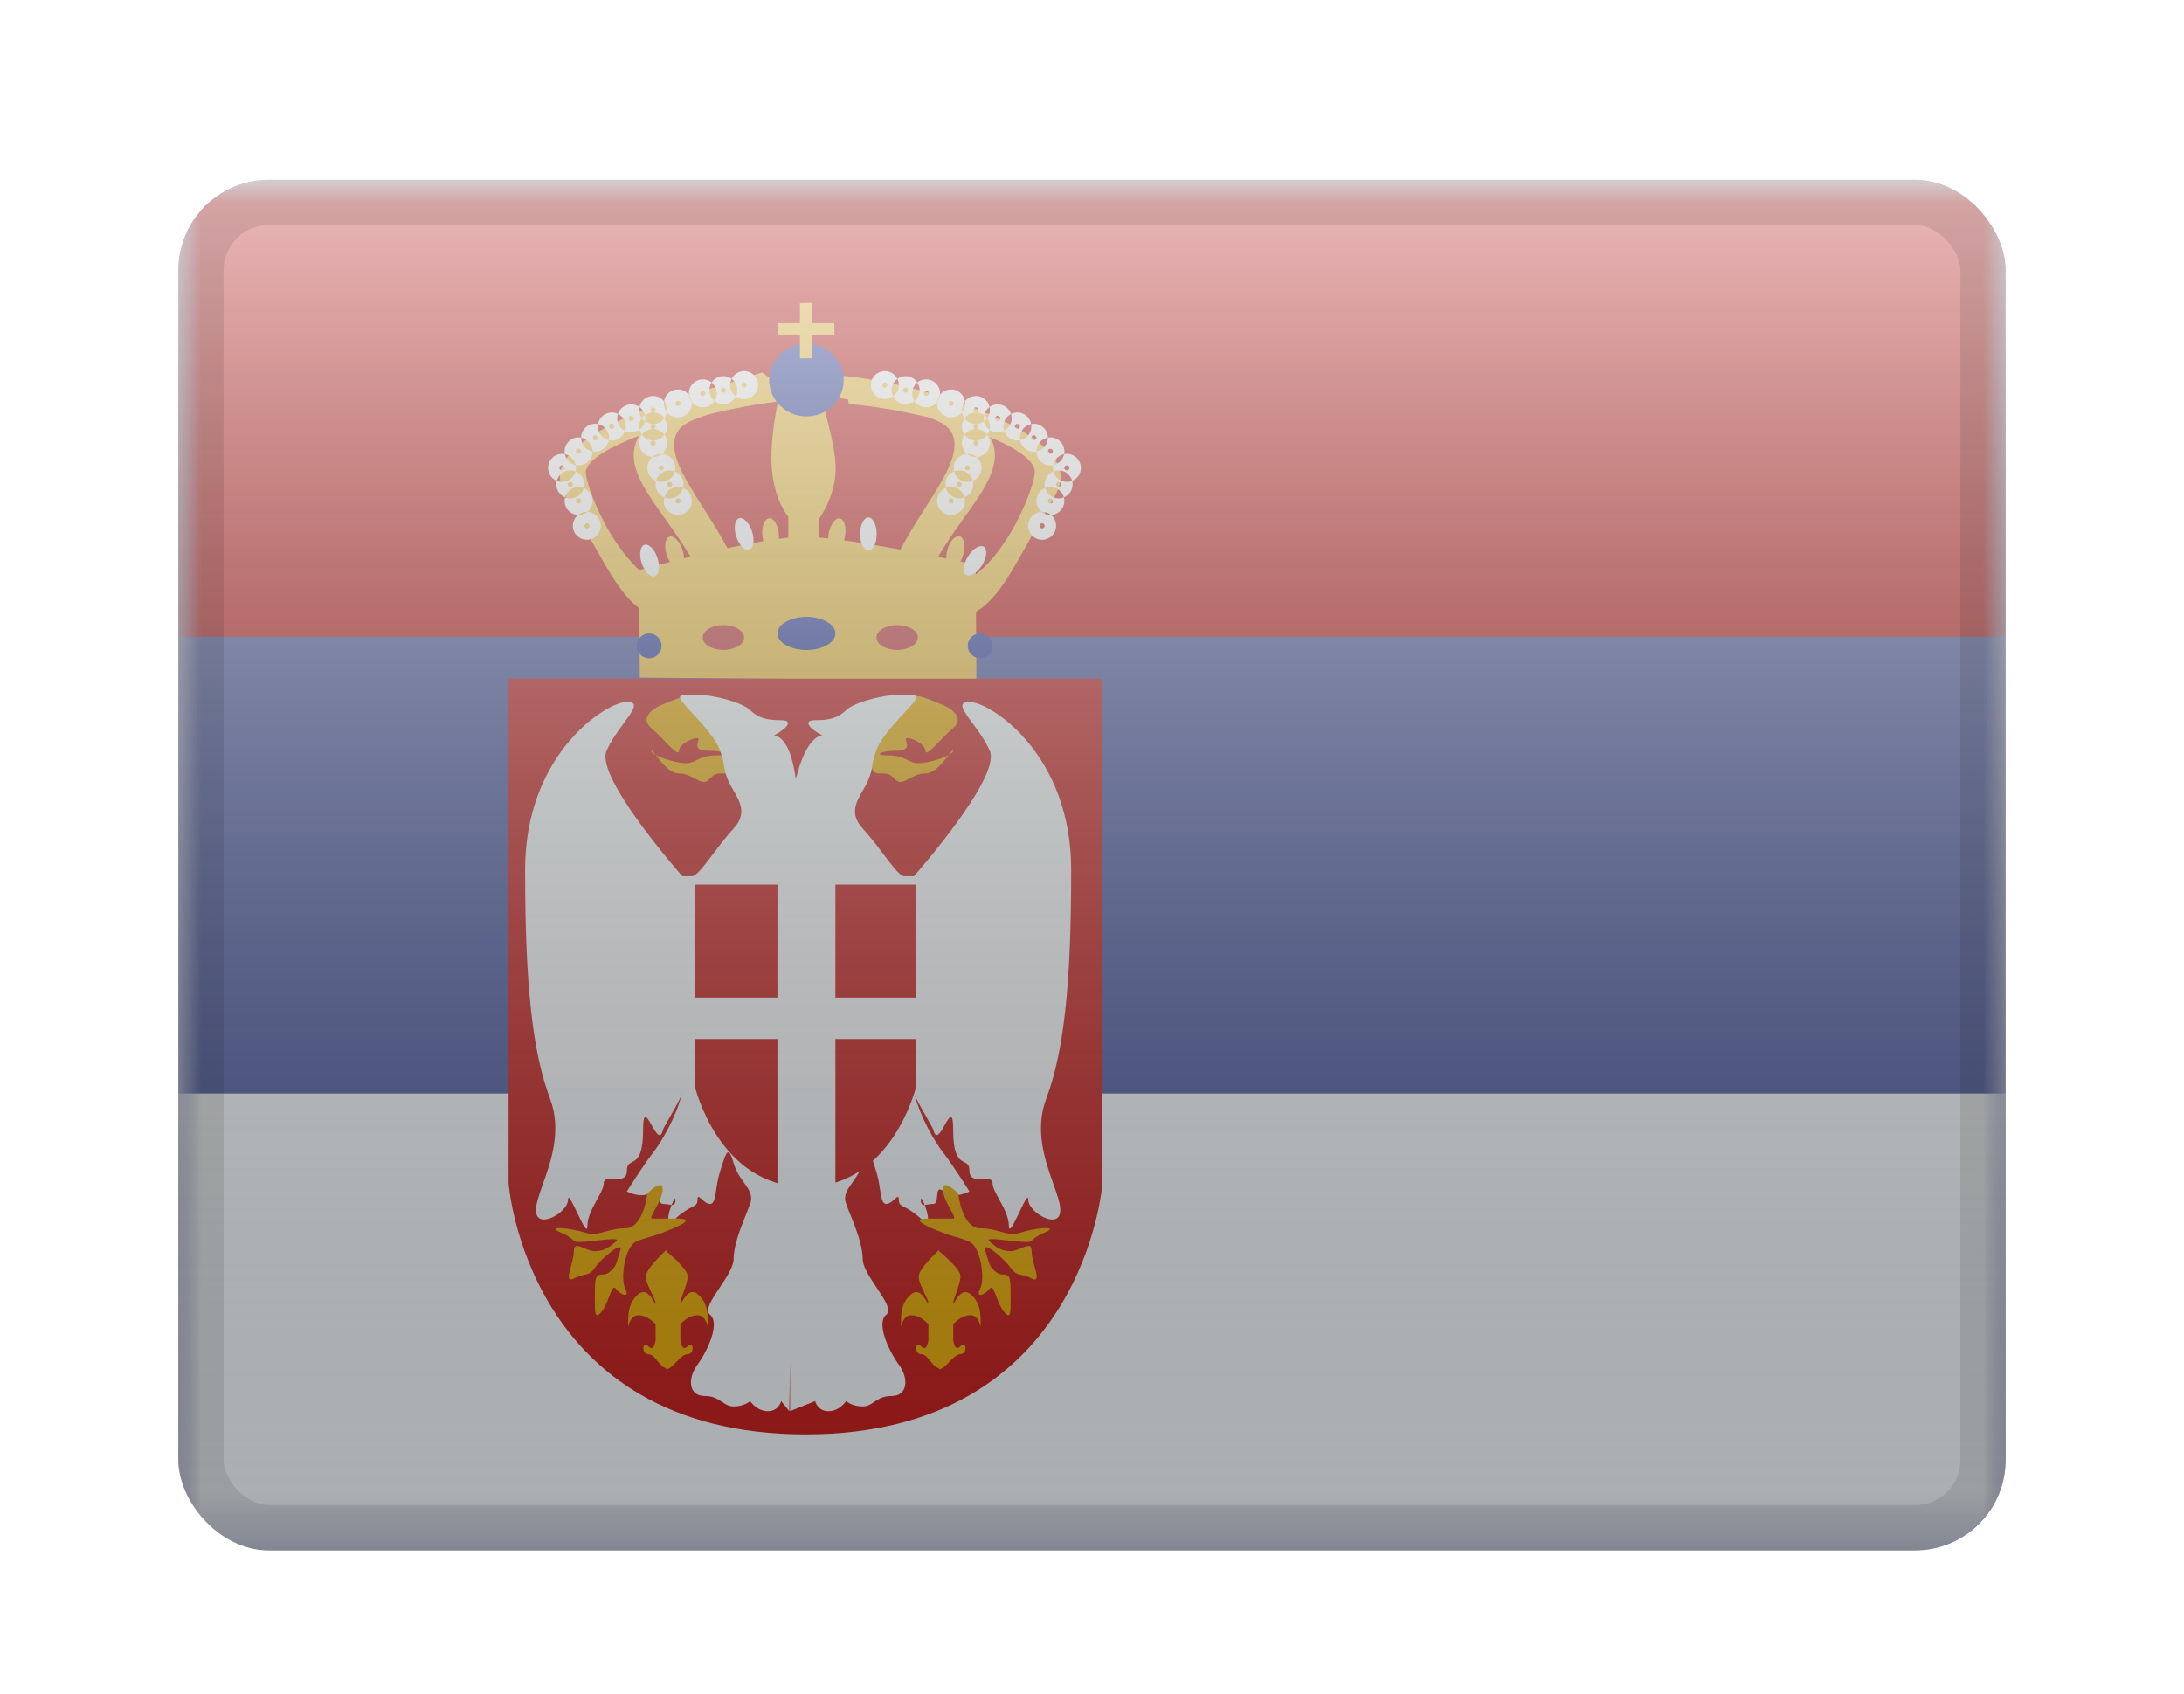 <svg width="49" height="38" viewBox="0 0 49 38" fill="none" xmlns="http://www.w3.org/2000/svg">
<g filter="url(#filter0_d_1020_4357)">
<g clip-path="url(#clip0_1020_4357)">
<mask id="mask0_1020_4357" style="mask-type:luminance" maskUnits="userSpaceOnUse" x="4" y="2" width="41" height="31">
<rect x="4" y="2" width="41" height="30.75" fill="white"/>
</mask>
<g mask="url(#mask0_1020_4357)">
<path fill-rule="evenodd" clip-rule="evenodd" d="M4 2V32.75H45V2H4Z" fill="#4857A1"/>
<mask id="mask1_1020_4357" style="mask-type:luminance" maskUnits="userSpaceOnUse" x="4" y="2" width="41" height="31">
<path fill-rule="evenodd" clip-rule="evenodd" d="M4 2V32.75H45V2H4Z" fill="white"/>
</mask>
<g mask="url(#mask1_1020_4357)">
<path fill-rule="evenodd" clip-rule="evenodd" d="M4 2V12.25H45V2H4Z" fill="#C51918"/>
<path fill-rule="evenodd" clip-rule="evenodd" d="M4 22.5V32.75H45V22.5H4Z" fill="#F7FCFF"/>
<path fill-rule="evenodd" clip-rule="evenodd" d="M18.676 6.874L18.531 6.293C18.654 6.331 18.788 6.37 18.93 6.41L18.928 6.402C20.619 6.555 23.234 7.431 23.721 8.36C23.909 8.72 23.721 9.026 23.476 9.428L23.476 9.428L23.476 9.428C23.44 9.488 23.402 9.55 23.364 9.615C23.24 9.824 23.129 10.024 23.023 10.212L23.023 10.212C22.644 10.89 22.348 11.42 21.898 11.692L21.907 13.233L14.354 13.168L14.344 11.614C13.958 11.325 13.682 10.831 13.336 10.213L13.336 10.213C13.231 10.025 13.119 9.825 12.996 9.616C12.958 9.551 12.92 9.489 12.883 9.429C12.638 9.027 12.451 8.721 12.639 8.362C13.005 7.662 14.663 6.982 16.182 6.623C16.48 6.517 16.792 6.418 17.101 6.323L17.238 6.423C17.359 6.406 17.477 6.393 17.589 6.382L17.764 6.771H18.377C18.377 6.771 18.749 7.874 18.749 8.486C18.749 9.098 18.377 9.605 18.377 9.605V10.026C18.442 10.031 18.511 10.038 18.582 10.046C18.583 10.009 18.586 9.971 18.593 9.932C18.629 9.73 18.74 9.581 18.841 9.598C18.942 9.616 18.995 9.794 18.959 9.996C18.953 10.029 18.946 10.06 18.936 10.089C19.334 10.144 19.78 10.219 20.202 10.297C20.363 9.985 20.559 9.676 20.747 9.382L20.747 9.382L20.747 9.382L20.747 9.382C21.232 8.621 21.657 7.952 21.26 7.554C21.184 7.477 21.046 7.407 20.869 7.341C20.289 7.197 19.657 7.085 19.043 7.03L19.025 6.929C18.903 6.91 18.786 6.891 18.676 6.874ZM21.549 10.563C21.763 10.608 21.892 10.637 21.892 10.637L21.893 10.855C22.641 10.278 23.169 9.002 23.217 8.583C23.246 8.331 22.846 8.04 22.219 7.777C22.517 8.34 22.119 8.899 21.619 9.601L21.619 9.601L21.619 9.601C21.432 9.864 21.23 10.148 21.045 10.46C21.11 10.473 21.171 10.485 21.23 10.497C21.229 10.439 21.236 10.374 21.254 10.308C21.307 10.11 21.431 9.971 21.53 9.997C21.629 10.024 21.666 10.206 21.613 10.404C21.597 10.463 21.575 10.517 21.549 10.563ZM17.686 10.029V9.559C17.686 9.559 17.365 9.2 17.315 8.451C17.279 7.916 17.39 7.286 17.456 6.971C16.978 7.032 16.474 7.126 15.986 7.242C15.658 7.333 15.396 7.438 15.28 7.555C14.883 7.953 15.308 8.622 15.793 9.383L15.793 9.383C15.974 9.667 16.163 9.964 16.321 10.265C16.595 10.206 16.87 10.151 17.127 10.108C17.116 10.068 17.108 10.024 17.104 9.979C17.086 9.774 17.154 9.601 17.256 9.593C17.358 9.584 17.456 9.742 17.474 9.946C17.477 9.984 17.477 10.02 17.475 10.054C17.548 10.044 17.619 10.036 17.686 10.029ZM15.492 10.457C15.308 10.147 15.107 9.865 14.92 9.602C14.41 8.885 14.005 8.316 14.342 7.74C13.608 8.024 13.114 8.333 13.143 8.584C13.188 8.98 13.663 10.142 14.346 10.756C14.393 10.743 14.657 10.669 15.031 10.573C15.003 10.529 14.978 10.476 14.959 10.417C14.895 10.222 14.923 10.039 15.021 10.007C15.118 9.975 15.249 10.107 15.312 10.303C15.334 10.369 15.345 10.435 15.346 10.493L15.492 10.457Z" fill="#F6C540"/>
<path fill-rule="evenodd" clip-rule="evenodd" d="M18.929 6.493C18.929 6.943 18.555 7.309 18.094 7.309C17.632 7.309 17.258 6.943 17.258 6.493C17.258 6.043 17.632 5.678 18.094 5.678C18.555 5.678 18.929 6.043 18.929 6.493ZM18.093 12.549C18.452 12.549 18.743 12.383 18.743 12.178C18.743 11.973 18.452 11.806 18.093 11.806C17.734 11.806 17.443 11.973 17.443 12.178C17.443 12.383 17.734 12.549 18.093 12.549ZM14.842 12.455C14.842 12.609 14.717 12.734 14.564 12.734C14.41 12.734 14.285 12.609 14.285 12.455C14.285 12.301 14.41 12.177 14.564 12.177C14.717 12.177 14.842 12.301 14.842 12.455ZM22.27 12.455C22.27 12.609 22.145 12.734 21.991 12.734C21.837 12.734 21.712 12.609 21.712 12.455C21.712 12.301 21.837 12.177 21.991 12.177C22.145 12.177 22.27 12.301 22.27 12.455Z" fill="#2E42A5"/>
<path fill-rule="evenodd" clip-rule="evenodd" d="M16.694 12.269C16.694 12.423 16.486 12.547 16.23 12.547C15.973 12.547 15.766 12.423 15.766 12.269C15.766 12.115 15.973 11.99 16.23 11.99C16.486 11.99 16.694 12.115 16.694 12.269ZM20.593 12.269C20.593 12.423 20.385 12.547 20.129 12.547C19.872 12.547 19.664 12.423 19.664 12.269C19.664 12.115 19.872 11.99 20.129 11.99C20.385 11.99 20.593 12.115 20.593 12.269Z" fill="#C5363C"/>
<path fill-rule="evenodd" clip-rule="evenodd" d="M19.669 9.948C19.669 10.153 19.586 10.319 19.483 10.319C19.381 10.319 19.297 10.153 19.297 9.948C19.297 9.742 19.381 9.576 19.483 9.576C19.586 9.576 19.669 9.742 19.669 9.948ZM16.873 9.89C16.936 10.085 16.908 10.269 16.811 10.3C16.713 10.332 16.583 10.2 16.519 10.004C16.456 9.809 16.484 9.626 16.581 9.594C16.679 9.562 16.809 9.695 16.873 9.89ZM14.689 10.896C14.786 10.864 14.814 10.68 14.751 10.485C14.687 10.29 14.557 10.158 14.459 10.189C14.362 10.221 14.334 10.405 14.397 10.6C14.461 10.795 14.591 10.928 14.689 10.896ZM22.033 10.646C21.924 10.82 21.766 10.917 21.679 10.863C21.592 10.808 21.61 10.623 21.718 10.449C21.827 10.275 21.985 10.178 22.073 10.233C22.159 10.287 22.142 10.472 22.033 10.646Z" fill="#F7FCFF"/>
<path fill-rule="evenodd" clip-rule="evenodd" d="M16.51 6.86C16.562 6.898 16.625 6.921 16.695 6.921C16.868 6.921 17.009 6.78 17.009 6.607C17.009 6.433 16.868 6.293 16.695 6.293C16.572 6.293 16.466 6.363 16.414 6.466C16.362 6.428 16.298 6.406 16.229 6.406C16.119 6.406 16.022 6.462 15.966 6.548C15.912 6.504 15.844 6.478 15.769 6.478C15.595 6.478 15.455 6.619 15.455 6.792C15.455 6.803 15.456 6.814 15.457 6.826C15.399 6.751 15.309 6.703 15.208 6.703C15.051 6.703 14.921 6.819 14.898 6.969C14.841 6.897 14.752 6.851 14.653 6.851C14.502 6.851 14.377 6.957 14.346 7.098C14.294 7.061 14.231 7.039 14.162 7.039C14.024 7.039 13.906 7.129 13.864 7.253C13.823 7.233 13.776 7.221 13.727 7.221C13.572 7.221 13.443 7.334 13.418 7.481C13.396 7.477 13.374 7.474 13.351 7.474C13.179 7.474 13.04 7.613 13.038 7.785C13.019 7.781 13 7.779 12.981 7.779C12.808 7.779 12.667 7.92 12.667 8.093C12.667 8.115 12.669 8.136 12.674 8.156C12.653 8.152 12.632 8.15 12.611 8.15C12.437 8.15 12.297 8.29 12.297 8.464C12.297 8.595 12.378 8.708 12.492 8.754C12.486 8.78 12.482 8.806 12.482 8.834C12.482 8.966 12.563 9.078 12.678 9.125C12.671 9.151 12.667 9.178 12.667 9.207C12.667 9.375 12.8 9.513 12.966 9.52C12.897 9.578 12.852 9.665 12.852 9.762C12.852 9.936 12.993 10.076 13.166 10.076C13.339 10.076 13.48 9.936 13.48 9.762C13.48 9.594 13.347 9.456 13.181 9.449C13.251 9.391 13.295 9.304 13.295 9.207C13.295 9.075 13.214 8.962 13.099 8.916C13.106 8.89 13.11 8.862 13.11 8.834C13.11 8.703 13.029 8.59 12.914 8.543C12.921 8.518 12.925 8.491 12.925 8.464C12.925 8.442 12.922 8.421 12.918 8.401C12.938 8.405 12.96 8.407 12.981 8.407C13.153 8.407 13.293 8.268 13.295 8.097C13.313 8.1 13.332 8.102 13.351 8.102C13.506 8.102 13.635 7.99 13.661 7.842C13.682 7.847 13.704 7.849 13.727 7.849C13.865 7.849 13.983 7.759 14.024 7.635C14.066 7.655 14.113 7.666 14.162 7.666C14.231 7.666 14.295 7.644 14.347 7.606C14.357 7.648 14.375 7.687 14.399 7.72C14.361 7.772 14.339 7.836 14.339 7.906C14.339 8.075 14.473 8.213 14.641 8.219C14.57 8.277 14.524 8.365 14.524 8.464C14.524 8.595 14.605 8.708 14.719 8.754C14.713 8.78 14.709 8.806 14.709 8.834C14.709 8.966 14.79 9.078 14.905 9.125C14.898 9.151 14.894 9.178 14.894 9.207C14.894 9.38 15.035 9.521 15.208 9.521C15.382 9.521 15.522 9.38 15.522 9.207C15.522 9.075 15.441 8.962 15.326 8.916C15.333 8.89 15.337 8.862 15.337 8.834C15.337 8.703 15.256 8.59 15.142 8.543C15.148 8.518 15.152 8.491 15.152 8.464C15.152 8.294 15.017 8.156 14.85 8.15C14.921 8.092 14.966 8.004 14.966 7.906C14.966 7.836 14.944 7.772 14.906 7.72C14.944 7.668 14.966 7.604 14.966 7.535C14.966 7.466 14.944 7.402 14.906 7.35C14.935 7.31 14.955 7.264 14.963 7.213C15.02 7.285 15.109 7.331 15.208 7.331C15.382 7.331 15.522 7.191 15.522 7.017C15.522 7.006 15.521 6.995 15.52 6.984C15.578 7.058 15.668 7.106 15.769 7.106C15.879 7.106 15.976 7.049 16.032 6.963C16.086 7.007 16.154 7.033 16.229 7.033C16.352 7.033 16.458 6.963 16.51 6.86ZM14.666 7.478C14.764 7.474 14.851 7.425 14.906 7.35C14.849 7.272 14.757 7.221 14.653 7.221L14.652 7.221C14.684 7.221 14.709 7.195 14.709 7.164C14.709 7.132 14.684 7.106 14.652 7.106C14.62 7.106 14.594 7.132 14.594 7.164C14.594 7.195 14.619 7.221 14.651 7.221C14.582 7.222 14.519 7.244 14.468 7.281C14.451 7.207 14.406 7.142 14.346 7.098C14.341 7.12 14.339 7.142 14.339 7.165C14.339 7.234 14.361 7.298 14.399 7.35C14.361 7.402 14.339 7.466 14.339 7.535C14.339 7.56 14.342 7.583 14.347 7.606C14.408 7.562 14.452 7.496 14.469 7.419C14.517 7.454 14.575 7.475 14.638 7.478C14.613 7.484 14.594 7.507 14.594 7.534C14.594 7.566 14.619 7.591 14.651 7.592C14.547 7.592 14.456 7.643 14.399 7.72C14.456 7.798 14.549 7.849 14.653 7.849C14.757 7.849 14.849 7.798 14.906 7.72C14.849 7.642 14.757 7.592 14.653 7.592C14.684 7.591 14.709 7.566 14.709 7.534C14.709 7.507 14.691 7.485 14.666 7.478ZM14.651 7.592L14.653 7.592L14.652 7.592L14.651 7.592ZM14.666 7.478C14.661 7.477 14.657 7.477 14.652 7.477C14.647 7.477 14.642 7.477 14.638 7.478C14.643 7.479 14.648 7.479 14.653 7.479L14.666 7.478ZM14.469 7.419C14.442 7.4 14.419 7.377 14.399 7.35C14.418 7.324 14.442 7.301 14.468 7.281C14.473 7.304 14.476 7.328 14.476 7.353C14.476 7.375 14.474 7.398 14.469 7.419ZM15.326 8.916C15.29 8.901 15.25 8.893 15.208 8.893C15.063 8.893 14.941 8.991 14.905 9.125C14.942 9.14 14.981 9.148 15.023 9.148C15.168 9.148 15.29 9.049 15.326 8.916ZM15.142 8.543C15.105 8.528 15.065 8.52 15.023 8.52C14.877 8.52 14.755 8.62 14.719 8.754C14.756 8.769 14.796 8.777 14.838 8.777C14.984 8.777 15.106 8.678 15.142 8.543ZM14.85 8.15L14.838 8.15C14.763 8.15 14.695 8.176 14.641 8.219L14.653 8.219C14.727 8.219 14.796 8.193 14.85 8.15ZM13.181 9.449C13.176 9.449 13.171 9.449 13.166 9.449C13.09 9.449 13.021 9.475 12.966 9.52C12.971 9.521 12.976 9.521 12.981 9.521C13.057 9.521 13.127 9.494 13.181 9.449ZM13.099 8.916C13.063 9.049 12.941 9.148 12.796 9.148C12.754 9.148 12.714 9.14 12.678 9.125C12.714 8.991 12.836 8.893 12.981 8.893C13.023 8.893 13.062 8.901 13.099 8.916ZM12.914 8.543C12.879 8.678 12.757 8.777 12.611 8.777C12.569 8.777 12.529 8.769 12.492 8.754C12.527 8.62 12.65 8.52 12.796 8.52C12.838 8.52 12.878 8.528 12.914 8.543ZM12.674 8.156C12.698 8.279 12.795 8.376 12.918 8.401C12.893 8.278 12.796 8.181 12.674 8.156ZM13.295 8.097C13.149 8.07 13.038 7.942 13.038 7.788L13.038 7.785C13.184 7.811 13.295 7.939 13.295 8.093L13.295 8.097ZM13.661 7.842C13.519 7.812 13.413 7.686 13.413 7.535C13.413 7.517 13.415 7.499 13.418 7.481C13.559 7.511 13.665 7.637 13.665 7.788C13.665 7.806 13.664 7.824 13.661 7.842ZM14.024 7.635C13.92 7.584 13.848 7.476 13.848 7.353C13.848 7.318 13.854 7.284 13.864 7.253C13.969 7.304 14.041 7.411 14.041 7.535C14.041 7.57 14.035 7.603 14.024 7.635ZM14.963 7.213C14.92 7.159 14.894 7.091 14.894 7.017C14.894 7.001 14.896 6.985 14.898 6.969C14.941 7.023 14.966 7.091 14.966 7.165C14.966 7.181 14.965 7.197 14.963 7.213ZM15.457 6.826C15.463 6.885 15.486 6.939 15.52 6.984C15.514 6.924 15.491 6.87 15.457 6.826ZM16.032 6.963C15.961 6.906 15.915 6.818 15.915 6.719C15.915 6.656 15.934 6.597 15.966 6.548C16.037 6.606 16.083 6.693 16.083 6.792C16.083 6.855 16.064 6.914 16.032 6.963ZM16.51 6.86C16.432 6.803 16.381 6.711 16.381 6.607C16.381 6.556 16.393 6.508 16.414 6.466C16.492 6.523 16.543 6.615 16.543 6.719C16.543 6.77 16.531 6.818 16.51 6.86ZM13.355 7.847C13.387 7.847 13.413 7.821 13.413 7.789C13.413 7.758 13.387 7.732 13.355 7.732C13.324 7.732 13.298 7.758 13.298 7.789C13.298 7.821 13.324 7.847 13.355 7.847ZM12.98 8.15C13.012 8.15 13.038 8.124 13.038 8.092C13.038 8.06 13.012 8.035 12.98 8.035C12.948 8.035 12.922 8.06 12.922 8.092C12.922 8.124 12.948 8.15 12.98 8.15ZM12.61 8.52C12.642 8.52 12.667 8.494 12.667 8.463C12.667 8.431 12.642 8.405 12.61 8.405C12.578 8.405 12.552 8.431 12.552 8.463C12.552 8.494 12.578 8.52 12.61 8.52ZM12.795 8.893C12.827 8.893 12.852 8.867 12.852 8.835C12.852 8.804 12.827 8.778 12.795 8.778C12.763 8.778 12.737 8.804 12.737 8.835C12.737 8.867 12.763 8.893 12.795 8.893ZM12.98 9.263C13.012 9.263 13.038 9.238 13.038 9.206C13.038 9.174 13.012 9.148 12.98 9.148C12.948 9.148 12.922 9.174 12.922 9.206C12.922 9.238 12.948 9.263 12.98 9.263ZM13.228 9.764C13.228 9.796 13.202 9.821 13.17 9.821C13.138 9.821 13.113 9.796 13.113 9.764C13.113 9.732 13.138 9.706 13.17 9.706C13.202 9.706 13.228 9.732 13.228 9.764ZM13.726 7.592C13.758 7.592 13.783 7.566 13.783 7.534C13.783 7.502 13.758 7.477 13.726 7.477C13.694 7.477 13.668 7.502 13.668 7.534C13.668 7.566 13.694 7.592 13.726 7.592ZM14.161 7.409C14.193 7.409 14.219 7.383 14.219 7.352C14.219 7.32 14.193 7.294 14.161 7.294C14.129 7.294 14.104 7.32 14.104 7.352C14.104 7.383 14.129 7.409 14.161 7.409ZM15.212 7.076C15.244 7.076 15.27 7.05 15.27 7.019C15.27 6.987 15.244 6.961 15.212 6.961C15.18 6.961 15.155 6.987 15.155 7.019C15.155 7.05 15.18 7.076 15.212 7.076ZM15.768 6.851C15.8 6.851 15.825 6.825 15.825 6.793C15.825 6.762 15.8 6.736 15.768 6.736C15.736 6.736 15.71 6.762 15.71 6.793C15.71 6.825 15.736 6.851 15.768 6.851ZM16.228 6.778C16.26 6.778 16.286 6.753 16.286 6.721C16.286 6.689 16.26 6.663 16.228 6.663C16.196 6.663 16.171 6.689 16.171 6.721C16.171 6.753 16.196 6.778 16.228 6.778ZM16.694 6.663C16.726 6.663 16.751 6.638 16.751 6.606C16.751 6.574 16.726 6.548 16.694 6.548C16.662 6.548 16.636 6.574 16.636 6.606C16.636 6.638 16.662 6.663 16.694 6.663ZM14.652 7.965C14.684 7.965 14.709 7.939 14.709 7.907C14.709 7.875 14.684 7.849 14.652 7.849C14.62 7.849 14.594 7.875 14.594 7.907C14.594 7.939 14.62 7.965 14.652 7.965ZM14.837 8.52C14.869 8.52 14.894 8.494 14.894 8.463C14.894 8.431 14.869 8.405 14.837 8.405C14.805 8.405 14.779 8.431 14.779 8.463C14.779 8.494 14.805 8.52 14.837 8.52ZM15.027 8.893C15.059 8.893 15.085 8.867 15.085 8.835C15.085 8.804 15.059 8.778 15.027 8.778C14.995 8.778 14.97 8.804 14.97 8.835C14.97 8.867 14.995 8.893 15.027 8.893ZM15.212 9.263C15.244 9.263 15.27 9.238 15.27 9.206C15.27 9.174 15.244 9.148 15.212 9.148C15.18 9.148 15.155 9.174 15.155 9.206C15.155 9.238 15.18 9.263 15.212 9.263ZM23.38 9.821C23.412 9.821 23.438 9.796 23.438 9.764C23.438 9.732 23.412 9.706 23.38 9.706C23.348 9.706 23.323 9.732 23.323 9.764C23.323 9.796 23.348 9.821 23.38 9.821ZM23.067 9.762C23.067 9.936 23.208 10.076 23.381 10.076C23.555 10.076 23.695 9.936 23.695 9.762C23.695 9.665 23.651 9.578 23.581 9.52C23.747 9.513 23.88 9.375 23.88 9.207C23.88 9.178 23.876 9.151 23.869 9.125C23.984 9.078 24.065 8.966 24.065 8.834C24.065 8.806 24.062 8.78 24.055 8.754C24.17 8.708 24.251 8.595 24.251 8.464C24.251 8.29 24.11 8.15 23.937 8.15C23.915 8.15 23.894 8.152 23.874 8.156C23.878 8.136 23.88 8.115 23.88 8.093C23.88 7.92 23.74 7.779 23.566 7.779C23.547 7.779 23.528 7.781 23.51 7.785C23.508 7.613 23.368 7.474 23.196 7.474C23.175 7.474 23.154 7.476 23.135 7.48C23.109 7.333 22.98 7.221 22.826 7.221C22.775 7.221 22.726 7.234 22.684 7.255C22.643 7.13 22.525 7.039 22.385 7.039C22.317 7.039 22.253 7.061 22.201 7.098C22.171 6.957 22.045 6.851 21.895 6.851C21.795 6.851 21.707 6.897 21.649 6.969C21.626 6.819 21.496 6.703 21.339 6.703C21.238 6.703 21.148 6.751 21.091 6.826C21.092 6.814 21.093 6.803 21.093 6.792C21.093 6.619 20.952 6.478 20.779 6.478C20.704 6.478 20.635 6.504 20.581 6.548C20.525 6.462 20.428 6.406 20.318 6.406C20.249 6.406 20.185 6.428 20.133 6.466C20.082 6.363 19.975 6.293 19.853 6.293C19.679 6.293 19.539 6.433 19.539 6.607C19.539 6.78 19.679 6.921 19.853 6.921C19.922 6.921 19.986 6.898 20.038 6.86C20.089 6.963 20.196 7.033 20.318 7.033C20.393 7.033 20.462 7.007 20.516 6.963C20.572 7.049 20.669 7.106 20.779 7.106C20.88 7.106 20.97 7.058 21.027 6.984C21.026 6.995 21.025 7.006 21.025 7.017C21.025 7.191 21.166 7.331 21.339 7.331C21.439 7.331 21.527 7.285 21.585 7.213C21.592 7.264 21.612 7.31 21.641 7.35C21.603 7.402 21.581 7.466 21.581 7.535C21.581 7.604 21.603 7.668 21.641 7.72C21.603 7.772 21.581 7.836 21.581 7.906C21.581 8.004 21.627 8.092 21.698 8.15C21.53 8.156 21.396 8.294 21.396 8.464C21.396 8.491 21.399 8.518 21.406 8.543C21.291 8.59 21.211 8.703 21.211 8.834C21.211 8.862 21.214 8.89 21.221 8.916C21.106 8.962 21.025 9.075 21.025 9.207C21.025 9.38 21.166 9.521 21.339 9.521C21.512 9.521 21.653 9.38 21.653 9.207C21.653 9.178 21.649 9.151 21.642 9.125C21.757 9.078 21.838 8.966 21.838 8.834C21.838 8.806 21.835 8.78 21.828 8.754C21.943 8.708 22.023 8.595 22.023 8.464C22.023 8.365 21.978 8.277 21.906 8.219C22.074 8.213 22.209 8.075 22.209 7.906C22.209 7.836 22.186 7.772 22.148 7.72C22.173 7.687 22.191 7.648 22.201 7.606C22.252 7.644 22.316 7.666 22.385 7.666C22.436 7.666 22.485 7.654 22.527 7.632C22.568 7.758 22.686 7.849 22.826 7.849C22.847 7.849 22.867 7.847 22.887 7.843C22.913 7.99 23.041 8.102 23.196 8.102C23.215 8.102 23.234 8.1 23.253 8.097C23.254 8.268 23.394 8.407 23.566 8.407C23.588 8.407 23.609 8.405 23.629 8.401C23.625 8.421 23.623 8.442 23.623 8.464C23.623 8.491 23.627 8.518 23.633 8.543C23.518 8.59 23.438 8.703 23.438 8.834C23.438 8.862 23.442 8.89 23.448 8.916C23.334 8.962 23.253 9.075 23.253 9.207C23.253 9.304 23.297 9.391 23.367 9.449C23.2 9.456 23.067 9.594 23.067 9.762ZM22.078 7.419C22.095 7.496 22.139 7.562 22.201 7.606C22.206 7.583 22.209 7.56 22.209 7.535C22.209 7.466 22.186 7.402 22.148 7.35C22.186 7.298 22.209 7.234 22.209 7.165C22.209 7.142 22.206 7.12 22.201 7.098C22.141 7.142 22.097 7.207 22.079 7.281C22.028 7.244 21.964 7.221 21.895 7.221L21.894 7.221C21.926 7.221 21.951 7.195 21.951 7.164C21.951 7.132 21.925 7.106 21.894 7.106C21.862 7.106 21.836 7.132 21.836 7.164C21.836 7.195 21.861 7.221 21.893 7.221C21.79 7.222 21.698 7.273 21.641 7.35C21.696 7.424 21.782 7.474 21.88 7.478C21.855 7.484 21.836 7.507 21.836 7.534C21.836 7.566 21.861 7.591 21.893 7.592C21.79 7.592 21.698 7.643 21.641 7.72C21.698 7.798 21.791 7.849 21.895 7.849C21.999 7.849 22.091 7.798 22.148 7.72C22.091 7.642 21.999 7.592 21.895 7.592C21.926 7.591 21.951 7.566 21.951 7.534C21.951 7.507 21.933 7.485 21.908 7.478C21.971 7.476 22.03 7.454 22.078 7.419ZM22.078 7.419C22.074 7.398 22.071 7.375 22.071 7.353C22.071 7.328 22.074 7.304 22.079 7.281C22.106 7.301 22.129 7.324 22.148 7.35C22.129 7.377 22.105 7.4 22.078 7.419ZM21.893 7.592L21.894 7.592L21.895 7.592L21.893 7.592ZM21.908 7.478L21.895 7.479C21.89 7.479 21.885 7.479 21.88 7.478C21.884 7.477 21.889 7.477 21.894 7.477C21.899 7.477 21.903 7.477 21.908 7.478ZM21.642 9.125C21.606 8.991 21.484 8.893 21.339 8.893C21.297 8.893 21.258 8.901 21.221 8.916C21.257 9.049 21.379 9.148 21.524 9.148C21.566 9.148 21.606 9.14 21.642 9.125ZM21.828 8.754C21.793 8.62 21.67 8.52 21.524 8.52C21.483 8.52 21.442 8.528 21.406 8.543C21.441 8.678 21.564 8.777 21.71 8.777C21.752 8.777 21.791 8.769 21.828 8.754ZM21.906 8.219C21.852 8.176 21.784 8.15 21.71 8.15L21.698 8.15C21.752 8.193 21.82 8.219 21.895 8.219L21.906 8.219ZM20.038 6.86C20.116 6.803 20.167 6.711 20.167 6.607C20.167 6.556 20.155 6.508 20.133 6.466C20.055 6.523 20.004 6.615 20.004 6.719C20.004 6.77 20.016 6.818 20.038 6.86ZM20.516 6.963C20.483 6.914 20.465 6.855 20.465 6.792C20.465 6.693 20.51 6.606 20.581 6.548C20.613 6.597 20.632 6.656 20.632 6.719C20.632 6.818 20.587 6.906 20.516 6.963ZM21.091 6.826C21.056 6.87 21.034 6.924 21.027 6.984C21.062 6.939 21.084 6.885 21.091 6.826ZM21.585 7.213C21.582 7.197 21.581 7.181 21.581 7.165C21.581 7.091 21.607 7.023 21.649 6.969C21.652 6.985 21.653 7.001 21.653 7.017C21.653 7.091 21.627 7.159 21.585 7.213ZM22.527 7.632C22.517 7.602 22.512 7.569 22.512 7.535C22.512 7.413 22.582 7.307 22.684 7.255C22.694 7.286 22.699 7.319 22.699 7.353C22.699 7.475 22.629 7.581 22.527 7.632ZM22.887 7.843C22.884 7.825 22.882 7.807 22.882 7.788C22.882 7.636 22.991 7.509 23.135 7.48C23.138 7.498 23.14 7.516 23.14 7.535C23.14 7.688 23.031 7.814 22.887 7.843ZM23.253 8.097L23.253 8.093C23.253 7.939 23.363 7.811 23.51 7.785L23.51 7.788C23.51 7.942 23.399 8.07 23.253 8.097ZM23.874 8.156C23.751 8.181 23.654 8.278 23.629 8.401C23.752 8.376 23.849 8.279 23.874 8.156ZM23.633 8.543C23.67 8.528 23.71 8.52 23.752 8.52C23.897 8.52 24.02 8.62 24.055 8.754C24.019 8.769 23.979 8.777 23.937 8.777C23.791 8.777 23.668 8.678 23.633 8.543ZM23.448 8.916C23.485 8.901 23.525 8.893 23.566 8.893C23.711 8.893 23.833 8.991 23.869 9.125C23.833 9.14 23.793 9.148 23.752 9.148C23.607 9.148 23.485 9.049 23.448 8.916ZM23.367 9.449L23.375 9.449L23.381 9.449C23.457 9.449 23.527 9.475 23.581 9.52L23.569 9.521L23.566 9.521C23.491 9.521 23.421 9.494 23.367 9.449ZM23.565 9.263C23.597 9.263 23.623 9.238 23.623 9.206C23.623 9.174 23.597 9.148 23.565 9.148C23.534 9.148 23.508 9.174 23.508 9.206C23.508 9.238 23.534 9.263 23.565 9.263ZM23.751 8.893C23.782 8.893 23.808 8.867 23.808 8.835C23.808 8.804 23.782 8.778 23.751 8.778C23.719 8.778 23.693 8.804 23.693 8.835C23.693 8.867 23.719 8.893 23.751 8.893ZM23.936 8.52C23.968 8.52 23.993 8.494 23.993 8.463C23.993 8.431 23.968 8.405 23.936 8.405C23.904 8.405 23.878 8.431 23.878 8.463C23.878 8.494 23.904 8.52 23.936 8.52ZM23.565 8.15C23.597 8.15 23.623 8.124 23.623 8.092C23.623 8.06 23.597 8.035 23.565 8.035C23.534 8.035 23.508 8.06 23.508 8.092C23.508 8.124 23.534 8.15 23.565 8.15ZM23.195 7.847C23.227 7.847 23.253 7.821 23.253 7.789C23.253 7.758 23.227 7.732 23.195 7.732C23.163 7.732 23.137 7.758 23.137 7.789C23.137 7.821 23.163 7.847 23.195 7.847ZM22.825 7.592C22.856 7.592 22.882 7.566 22.882 7.534C22.882 7.502 22.856 7.477 22.825 7.477C22.793 7.477 22.767 7.502 22.767 7.534C22.767 7.566 22.793 7.592 22.825 7.592ZM22.384 7.409C22.416 7.409 22.442 7.383 22.442 7.352C22.442 7.32 22.416 7.294 22.384 7.294C22.352 7.294 22.327 7.32 22.327 7.352C22.327 7.383 22.352 7.409 22.384 7.409ZM21.338 7.076C21.37 7.076 21.396 7.05 21.396 7.019C21.396 6.987 21.37 6.961 21.338 6.961C21.306 6.961 21.281 6.987 21.281 7.019C21.281 7.05 21.306 7.076 21.338 7.076ZM20.783 6.851C20.814 6.851 20.84 6.825 20.84 6.793C20.84 6.762 20.814 6.736 20.783 6.736C20.751 6.736 20.725 6.762 20.725 6.793C20.725 6.825 20.751 6.851 20.783 6.851ZM20.317 6.778C20.349 6.778 20.375 6.753 20.375 6.721C20.375 6.689 20.349 6.663 20.317 6.663C20.285 6.663 20.26 6.689 20.26 6.721C20.26 6.753 20.285 6.778 20.317 6.778ZM19.852 6.663C19.884 6.663 19.909 6.638 19.909 6.606C19.909 6.574 19.884 6.548 19.852 6.548C19.82 6.548 19.794 6.574 19.794 6.606C19.794 6.638 19.82 6.663 19.852 6.663ZM21.894 7.965C21.925 7.965 21.951 7.939 21.951 7.907C21.951 7.875 21.925 7.849 21.894 7.849C21.862 7.849 21.836 7.875 21.836 7.907C21.836 7.939 21.862 7.965 21.894 7.965ZM21.709 8.52C21.74 8.52 21.766 8.494 21.766 8.463C21.766 8.431 21.74 8.405 21.709 8.405C21.677 8.405 21.651 8.431 21.651 8.463C21.651 8.494 21.677 8.52 21.709 8.52ZM21.523 8.893C21.555 8.893 21.581 8.867 21.581 8.835C21.581 8.804 21.555 8.778 21.523 8.778C21.492 8.778 21.466 8.804 21.466 8.835C21.466 8.867 21.492 8.893 21.523 8.893ZM21.338 9.263C21.37 9.263 21.396 9.238 21.396 9.206C21.396 9.174 21.37 9.148 21.338 9.148C21.306 9.148 21.281 9.174 21.281 9.206C21.281 9.238 21.306 9.263 21.338 9.263Z" fill="white"/>
<path fill-rule="evenodd" clip-rule="evenodd" d="M18.222 4.761L17.947 4.766L17.947 5.217L17.44 5.216L17.446 5.491L17.947 5.491L17.948 6.009L18.223 6.004L18.223 5.492L18.723 5.492L18.717 5.217L18.222 5.217L18.222 4.761Z" fill="#F6C540"/>
<path fill-rule="evenodd" clip-rule="evenodd" d="M11.41 13.191H24.735V24.509C24.735 24.509 24.332 30.147 18.073 30.147C11.813 30.147 11.41 24.509 11.41 24.509V13.191Z" fill="#C51918"/>
<path fill-rule="evenodd" clip-rule="evenodd" d="M15.428 13.584C15.306 13.584 15.117 13.672 14.868 13.771C14.619 13.87 14.357 14.085 14.613 14.3C14.868 14.515 15.234 14.986 15.234 14.81C15.234 14.634 15.671 14.463 15.671 14.548C15.671 14.634 15.536 14.81 15.891 14.81C16.246 14.81 16.428 14.915 16.05 14.915C15.671 14.915 15.63 15.088 15.384 15.088C15.138 15.088 14.613 14.914 14.613 14.81C14.613 14.707 14.917 15.319 15.234 15.319C15.551 15.319 15.732 15.617 15.891 15.468C16.05 15.319 16.031 15.319 16.288 15.319C16.545 15.319 16.451 14.717 16.451 14.717C16.451 14.717 15.55 13.584 15.428 13.584Z" fill="#E8AA00"/>
<path fill-rule="evenodd" clip-rule="evenodd" d="M20.568 13.584C20.691 13.584 20.879 13.672 21.128 13.771C21.377 13.87 21.639 14.085 21.384 14.3C21.128 14.515 20.762 14.986 20.762 14.81C20.762 14.634 20.325 14.463 20.325 14.548C20.325 14.634 20.46 14.81 20.105 14.81C19.75 14.81 19.568 14.915 19.946 14.915C20.325 14.915 20.366 15.088 20.612 15.088C20.858 15.088 21.384 14.914 21.384 14.81C21.384 14.707 21.079 15.319 20.762 15.319C20.445 15.319 20.265 15.617 20.105 15.468C19.946 15.319 19.965 15.319 19.708 15.319C19.451 15.319 19.545 14.717 19.545 14.717C19.545 14.717 20.446 13.584 20.568 13.584Z" fill="#E8AA00"/>
<path fill-rule="evenodd" clip-rule="evenodd" d="M13.607 14.816C13.351 15.411 15.309 17.624 15.309 17.624H15.528C15.62 17.624 15.792 17.397 15.999 17.124C16.14 16.936 16.299 16.727 16.46 16.553C16.763 16.226 16.602 15.951 16.453 15.694C16.407 15.616 16.362 15.539 16.331 15.463C16.266 15.298 16.257 15.232 16.246 15.157C16.236 15.084 16.224 15.003 16.16 14.816C16.066 14.54 15.737 14.185 15.509 13.939C15.421 13.844 15.348 13.765 15.309 13.713C15.187 13.55 15.28 13.551 15.534 13.553C15.569 13.554 15.607 13.554 15.649 13.554C15.988 13.554 16.636 13.713 16.83 13.899C17.024 14.085 17.227 14.124 17.526 14.124C17.824 14.124 17.64 14.325 17.368 14.461C17.662 14.517 17.795 15.009 17.854 15.443C17.965 15.009 18.152 14.517 18.446 14.461C18.174 14.325 17.99 14.124 18.289 14.124C18.587 14.124 18.791 14.085 18.985 13.899C19.178 13.713 19.827 13.554 20.166 13.554C20.207 13.554 20.245 13.554 20.28 13.553C20.535 13.551 20.628 13.55 20.505 13.713C20.467 13.765 20.394 13.844 20.306 13.939C20.078 14.185 19.749 14.54 19.654 14.816C19.59 15.003 19.578 15.084 19.568 15.157C19.558 15.232 19.548 15.298 19.483 15.463C19.453 15.539 19.408 15.616 19.362 15.694C19.212 15.951 19.052 16.226 19.355 16.553C19.516 16.727 19.674 16.936 19.816 17.124C20.023 17.397 20.194 17.624 20.286 17.624H20.505C20.505 17.624 22.463 15.411 22.208 14.816C22.109 14.585 21.95 14.368 21.818 14.189C21.609 13.904 21.469 13.713 21.75 13.713C22.208 13.713 24.033 14.871 24.033 17.481C24.033 20.091 23.865 21.576 23.473 22.616C23.206 23.325 23.451 24.015 23.633 24.528C23.718 24.767 23.789 24.968 23.789 25.116C23.789 25.58 23.07 25.173 23.07 24.883C23.07 24.744 22.972 24.95 22.869 25.166C22.755 25.404 22.635 25.654 22.635 25.469C22.635 25.271 22.521 25.063 22.42 24.879C22.34 24.734 22.269 24.605 22.269 24.508C22.269 24.412 22.169 24.415 22.056 24.419C21.912 24.424 21.75 24.43 21.75 24.232C21.75 24.099 21.698 24.072 21.633 24.039C21.527 23.985 21.386 23.912 21.386 23.314C21.386 22.871 21.298 23.028 21.196 23.208C21.102 23.374 20.997 23.559 20.941 23.314C20.935 23.29 20.876 23.187 20.804 23.06C20.698 22.875 20.563 22.639 20.519 22.52C20.514 22.5 20.51 22.481 20.505 22.462C20.505 22.475 20.51 22.495 20.519 22.52C20.653 23.042 20.973 23.586 21.176 23.845C21.386 24.114 21.75 24.697 21.75 24.697C21.75 24.697 21.411 24.886 21.176 24.697C21.044 24.591 21.036 24.691 21.026 24.799C21.018 24.884 21.01 24.976 20.941 24.976C20.897 24.976 20.856 24.983 20.819 24.989C20.792 24.994 20.768 24.998 20.746 24.999C20.704 24.891 20.659 24.817 20.659 24.883C20.659 24.979 20.692 25 20.746 24.999C20.825 25.199 20.895 25.518 20.659 25.305C20.49 25.152 20.372 25.09 20.294 25.049C20.203 25.002 20.166 24.982 20.166 24.883C20.166 24.783 20.129 24.817 20.071 24.87C20.021 24.915 19.956 24.976 19.884 24.976C19.793 24.976 19.774 24.848 19.746 24.663C19.727 24.538 19.705 24.388 19.654 24.232C19.642 24.196 19.631 24.161 19.621 24.128C19.518 23.808 19.471 23.659 19.355 24.063C19.3 24.251 19.204 24.385 19.121 24.501C19.007 24.66 18.916 24.786 18.985 24.976C19.011 25.05 19.045 25.134 19.081 25.224C19.204 25.532 19.355 25.91 19.355 26.208C19.355 26.385 19.516 26.626 19.667 26.853C19.845 27.119 20.009 27.364 19.884 27.463C19.654 27.647 19.933 28.265 20.166 28.582C20.399 28.899 20.36 29.286 20.007 29.286C19.814 29.286 19.709 29.356 19.614 29.419C19.536 29.472 19.464 29.52 19.355 29.52C19.113 29.52 18.985 29.401 18.985 29.401C18.985 29.401 18.835 29.626 18.587 29.626C18.34 29.626 18.289 29.401 18.289 29.401L17.725 29.626V28.51L17.709 29.626L17.526 29.401C17.526 29.401 17.475 29.626 17.227 29.626C16.979 29.626 16.83 29.401 16.83 29.401C16.83 29.401 16.702 29.52 16.46 29.52C16.351 29.52 16.279 29.472 16.2 29.419C16.105 29.356 16 29.286 15.807 29.286C15.454 29.286 15.415 28.899 15.649 28.582C15.882 28.265 16.16 27.647 15.93 27.463C15.806 27.364 15.97 27.119 16.147 26.853C16.299 26.626 16.46 26.385 16.46 26.208C16.46 25.91 16.611 25.532 16.734 25.224C16.77 25.134 16.803 25.05 16.83 24.976C16.898 24.786 16.807 24.66 16.694 24.501C16.61 24.385 16.514 24.251 16.46 24.063C16.344 23.659 16.296 23.808 16.194 24.128C16.183 24.161 16.172 24.196 16.16 24.232C16.109 24.388 16.087 24.538 16.068 24.663C16.041 24.848 16.021 24.976 15.93 24.976C15.859 24.976 15.793 24.915 15.743 24.87C15.685 24.817 15.649 24.783 15.649 24.883C15.649 24.982 15.611 25.002 15.521 25.049C15.442 25.09 15.324 25.152 15.155 25.305C14.919 25.518 14.99 25.199 15.068 24.999C15.122 25 15.155 24.979 15.155 24.883C15.155 24.817 15.111 24.891 15.068 24.999C15.047 24.998 15.022 24.994 14.995 24.989C14.959 24.983 14.917 24.976 14.874 24.976C14.804 24.976 14.796 24.884 14.789 24.799C14.779 24.691 14.77 24.591 14.639 24.697C14.404 24.886 14.065 24.697 14.065 24.697C14.065 24.697 14.428 24.114 14.639 23.845C14.842 23.586 15.162 23.042 15.295 22.52C15.304 22.495 15.309 22.475 15.309 22.462C15.305 22.481 15.3 22.5 15.295 22.52C15.252 22.639 15.117 22.875 15.011 23.06C14.938 23.187 14.879 23.29 14.874 23.314C14.817 23.559 14.712 23.374 14.619 23.208C14.517 23.028 14.428 22.871 14.428 23.314C14.428 23.912 14.287 23.985 14.181 24.039C14.117 24.072 14.065 24.099 14.065 24.232C14.065 24.43 13.902 24.424 13.759 24.419C13.646 24.415 13.545 24.412 13.545 24.508C13.545 24.605 13.474 24.734 13.395 24.879C13.294 25.063 13.179 25.271 13.179 25.469C13.179 25.654 13.059 25.404 12.946 25.166C12.842 24.95 12.744 24.744 12.744 24.883C12.744 25.173 12.025 25.58 12.025 25.116C12.025 24.968 12.097 24.767 12.181 24.528C12.364 24.015 12.608 23.325 12.341 22.616C11.95 21.576 11.781 20.091 11.781 17.481C11.781 14.871 13.607 13.713 14.065 13.713C14.346 13.713 14.206 13.904 13.997 14.189C13.865 14.368 13.706 14.585 13.607 14.816Z" fill="#F7FCFF"/>
<path fill-rule="evenodd" clip-rule="evenodd" d="M14.49 26.605C14.49 26.425 14.951 26.008 14.951 26.008V26.041C15.011 26.09 15.428 26.433 15.428 26.6C15.428 26.703 15.375 26.852 15.329 26.98C15.295 27.076 15.265 27.159 15.265 27.202C15.265 27.231 15.277 27.21 15.3 27.171C15.357 27.073 15.481 26.859 15.654 27.002C15.883 27.191 15.881 27.47 15.88 27.646C15.88 27.657 15.88 27.667 15.88 27.677C15.88 27.732 15.88 27.732 15.873 27.705C15.857 27.649 15.808 27.473 15.654 27.473C15.428 27.473 15.265 27.677 15.265 27.677V28.026C15.265 28.026 15.294 28.313 15.428 28.169C15.563 28.026 15.591 28.347 15.428 28.347C15.345 28.347 15.26 28.435 15.176 28.522C15.096 28.605 15.017 28.686 14.944 28.686V28.658C14.873 28.653 14.816 28.581 14.757 28.508C14.694 28.429 14.629 28.348 14.546 28.348C14.383 28.348 14.412 28.027 14.546 28.171C14.68 28.314 14.709 28.027 14.709 28.027V27.678C14.709 27.678 14.546 27.474 14.32 27.474C14.166 27.474 14.117 27.65 14.101 27.706C14.094 27.733 14.094 27.733 14.094 27.678C14.094 27.668 14.094 27.658 14.094 27.648C14.093 27.471 14.092 27.192 14.32 27.003C14.493 26.86 14.617 27.074 14.674 27.172C14.697 27.212 14.709 27.232 14.709 27.203C14.709 27.16 14.669 27.077 14.623 26.983C14.562 26.856 14.49 26.709 14.49 26.605Z" fill="#E8AA00"/>
<path fill-rule="evenodd" clip-rule="evenodd" d="M20.611 26.605C20.611 26.425 21.072 26.008 21.072 26.008V26.041C21.132 26.09 21.549 26.433 21.549 26.6C21.549 26.703 21.496 26.852 21.451 26.98C21.416 27.076 21.387 27.159 21.387 27.202C21.387 27.231 21.399 27.21 21.422 27.171C21.478 27.073 21.602 26.859 21.775 27.002C22.004 27.191 22.002 27.47 22.002 27.646C22.001 27.657 22.001 27.667 22.001 27.677C22.001 27.732 22.001 27.732 21.994 27.705C21.978 27.649 21.929 27.473 21.775 27.473C21.549 27.473 21.387 27.677 21.387 27.677V28.026C21.387 28.026 21.415 28.313 21.549 28.169C21.684 28.026 21.712 28.347 21.549 28.347C21.466 28.347 21.381 28.435 21.297 28.522C21.217 28.605 21.138 28.686 21.065 28.686V28.658C20.995 28.653 20.937 28.581 20.878 28.508C20.815 28.429 20.75 28.348 20.667 28.348C20.504 28.348 20.533 28.027 20.667 28.171C20.801 28.314 20.83 28.027 20.83 28.027V27.678C20.83 27.678 20.667 27.474 20.442 27.474C20.288 27.474 20.238 27.65 20.223 27.706C20.215 27.733 20.215 27.733 20.215 27.678C20.215 27.668 20.215 27.658 20.215 27.648C20.214 27.471 20.213 27.192 20.442 27.003C20.614 26.86 20.738 27.074 20.795 27.172C20.818 27.212 20.83 27.232 20.83 27.203C20.83 27.16 20.79 27.077 20.744 26.983C20.683 26.856 20.611 26.709 20.611 26.605Z" fill="#E8AA00"/>
<path fill-rule="evenodd" clip-rule="evenodd" d="M14.029 25.524C14.44 25.524 14.523 24.743 14.523 24.743C14.523 24.743 14.867 24.386 14.867 24.65C14.867 24.79 14.769 24.967 14.695 25.102C14.63 25.219 14.582 25.305 14.634 25.305H15.203C15.672 25.305 15.121 25.524 14.867 25.622C14.752 25.667 14.671 25.69 14.592 25.712C14.498 25.739 14.409 25.764 14.271 25.824C14.02 25.933 13.913 26.649 14.029 26.879C14.146 27.11 13.913 27.012 13.816 26.879C13.763 26.805 13.724 26.907 13.669 27.049C13.626 27.163 13.572 27.302 13.494 27.397C13.342 27.582 13.344 27.419 13.347 27.068C13.348 27.01 13.348 26.947 13.348 26.879C13.348 26.568 13.41 26.566 13.503 26.561C13.552 26.559 13.609 26.557 13.671 26.507C13.803 26.401 13.819 26.346 13.859 26.209C13.872 26.163 13.888 26.107 13.913 26.037C14.009 25.758 13.494 26.199 13.348 26.407C13.26 26.534 13.198 26.548 13.106 26.569C13.047 26.582 12.975 26.599 12.875 26.649C12.713 26.732 12.757 26.57 12.81 26.372C12.841 26.259 12.875 26.134 12.875 26.037C12.875 25.87 12.976 25.913 13.105 25.968C13.181 26 13.267 26.037 13.348 26.037C13.556 26.037 13.663 25.949 13.795 25.841C13.802 25.835 13.809 25.83 13.816 25.824C13.922 25.738 13.691 25.764 13.416 25.795C13.322 25.805 13.223 25.816 13.13 25.824C12.918 25.841 12.904 25.828 12.851 25.781C12.813 25.747 12.755 25.694 12.589 25.622C12.193 25.45 12.844 25.524 13.13 25.622C13.289 25.677 13.422 25.64 13.58 25.597C13.706 25.563 13.847 25.524 14.029 25.524ZM21.991 25.524C21.581 25.524 21.498 24.743 21.498 24.743C21.498 24.743 21.153 24.386 21.153 24.65C21.153 24.79 21.251 24.967 21.326 25.102C21.391 25.219 21.438 25.305 21.386 25.305H20.817C20.349 25.305 20.9 25.524 21.153 25.622C21.268 25.667 21.35 25.69 21.428 25.712C21.522 25.739 21.612 25.764 21.749 25.824C22 25.933 22.108 26.649 21.991 26.879C21.875 27.11 22.108 27.012 22.204 26.879C22.258 26.805 22.297 26.907 22.351 27.049C22.395 27.163 22.448 27.302 22.527 27.397C22.678 27.582 22.677 27.419 22.673 27.068C22.673 27.01 22.672 26.947 22.672 26.879C22.672 26.568 22.61 26.566 22.518 26.561C22.469 26.559 22.411 26.557 22.35 26.507C22.218 26.401 22.202 26.346 22.162 26.209C22.148 26.163 22.132 26.107 22.108 26.037C22.012 25.758 22.527 26.199 22.672 26.407C22.761 26.534 22.822 26.548 22.915 26.569C22.974 26.582 23.046 26.599 23.145 26.649C23.308 26.732 23.264 26.57 23.21 26.372C23.179 26.259 23.145 26.134 23.145 26.037C23.145 25.87 23.045 25.913 22.916 25.968C22.84 26 22.753 26.037 22.672 26.037C22.465 26.037 22.358 25.949 22.225 25.841C22.218 25.835 22.211 25.83 22.204 25.824C22.098 25.738 22.329 25.764 22.604 25.795C22.698 25.805 22.798 25.816 22.891 25.824C23.102 25.841 23.116 25.828 23.169 25.781C23.207 25.747 23.265 25.694 23.431 25.622C23.828 25.45 23.176 25.524 22.891 25.622C22.732 25.677 22.599 25.64 22.441 25.597C22.315 25.563 22.174 25.524 21.991 25.524Z" fill="#E8AA00"/>
<path fill-rule="evenodd" clip-rule="evenodd" d="M15.59 17.812H20.555V22.341C20.555 22.341 20.022 24.596 18.073 24.596C16.123 24.596 15.59 22.341 15.59 22.341V17.812Z" fill="#C51918"/>
<path fill-rule="evenodd" clip-rule="evenodd" d="M18.743 17.748H17.443V20.348H15.586V21.276H17.443V24.619H18.743V21.276H20.599V20.348H18.743V17.748Z" fill="#F7FCFF"/>
</g>
</g>
<rect x="4" y="2" width="41" height="30.75" fill="url(#paint0_linear_1020_4357)" style="mix-blend-mode:overlay"/>
</g>
<rect x="4.508" y="2.508" width="39.984" height="29.734" rx="1.524" stroke="black" stroke-opacity="0.1" stroke-width="1.016" style="mix-blend-mode:multiply"/>
</g>
<defs>
<filter id="filter0_d_1020_4357" x="0.951" y="0.984" width="47.098" height="36.848" filterUnits="userSpaceOnUse" color-interpolation-filters="sRGB">
<feFlood flood-opacity="0" result="BackgroundImageFix"/>
<feColorMatrix in="SourceAlpha" type="matrix" values="0 0 0 0 0 0 0 0 0 0 0 0 0 0 0 0 0 0 127 0" result="hardAlpha"/>
<feOffset dy="2.033"/>
<feGaussianBlur stdDeviation="1.524"/>
<feColorMatrix type="matrix" values="0 0 0 0 0 0 0 0 0 0 0 0 0 0 0 0 0 0 0.1 0"/>
<feBlend mode="normal" in2="BackgroundImageFix" result="effect1_dropShadow_1020_4357"/>
<feBlend mode="normal" in="SourceGraphic" in2="effect1_dropShadow_1020_4357" result="shape"/>
</filter>
<linearGradient id="paint0_linear_1020_4357" x1="24.5" y1="2" x2="24.5" y2="32.75" gradientUnits="userSpaceOnUse">
<stop stop-color="white" stop-opacity="0.7"/>
<stop offset="1" stop-opacity="0.3"/>
</linearGradient>
<clipPath id="clip0_1020_4357">
<rect x="4" y="2" width="41" height="30.75" rx="2.033" fill="white"/>
</clipPath>
</defs>
</svg>
